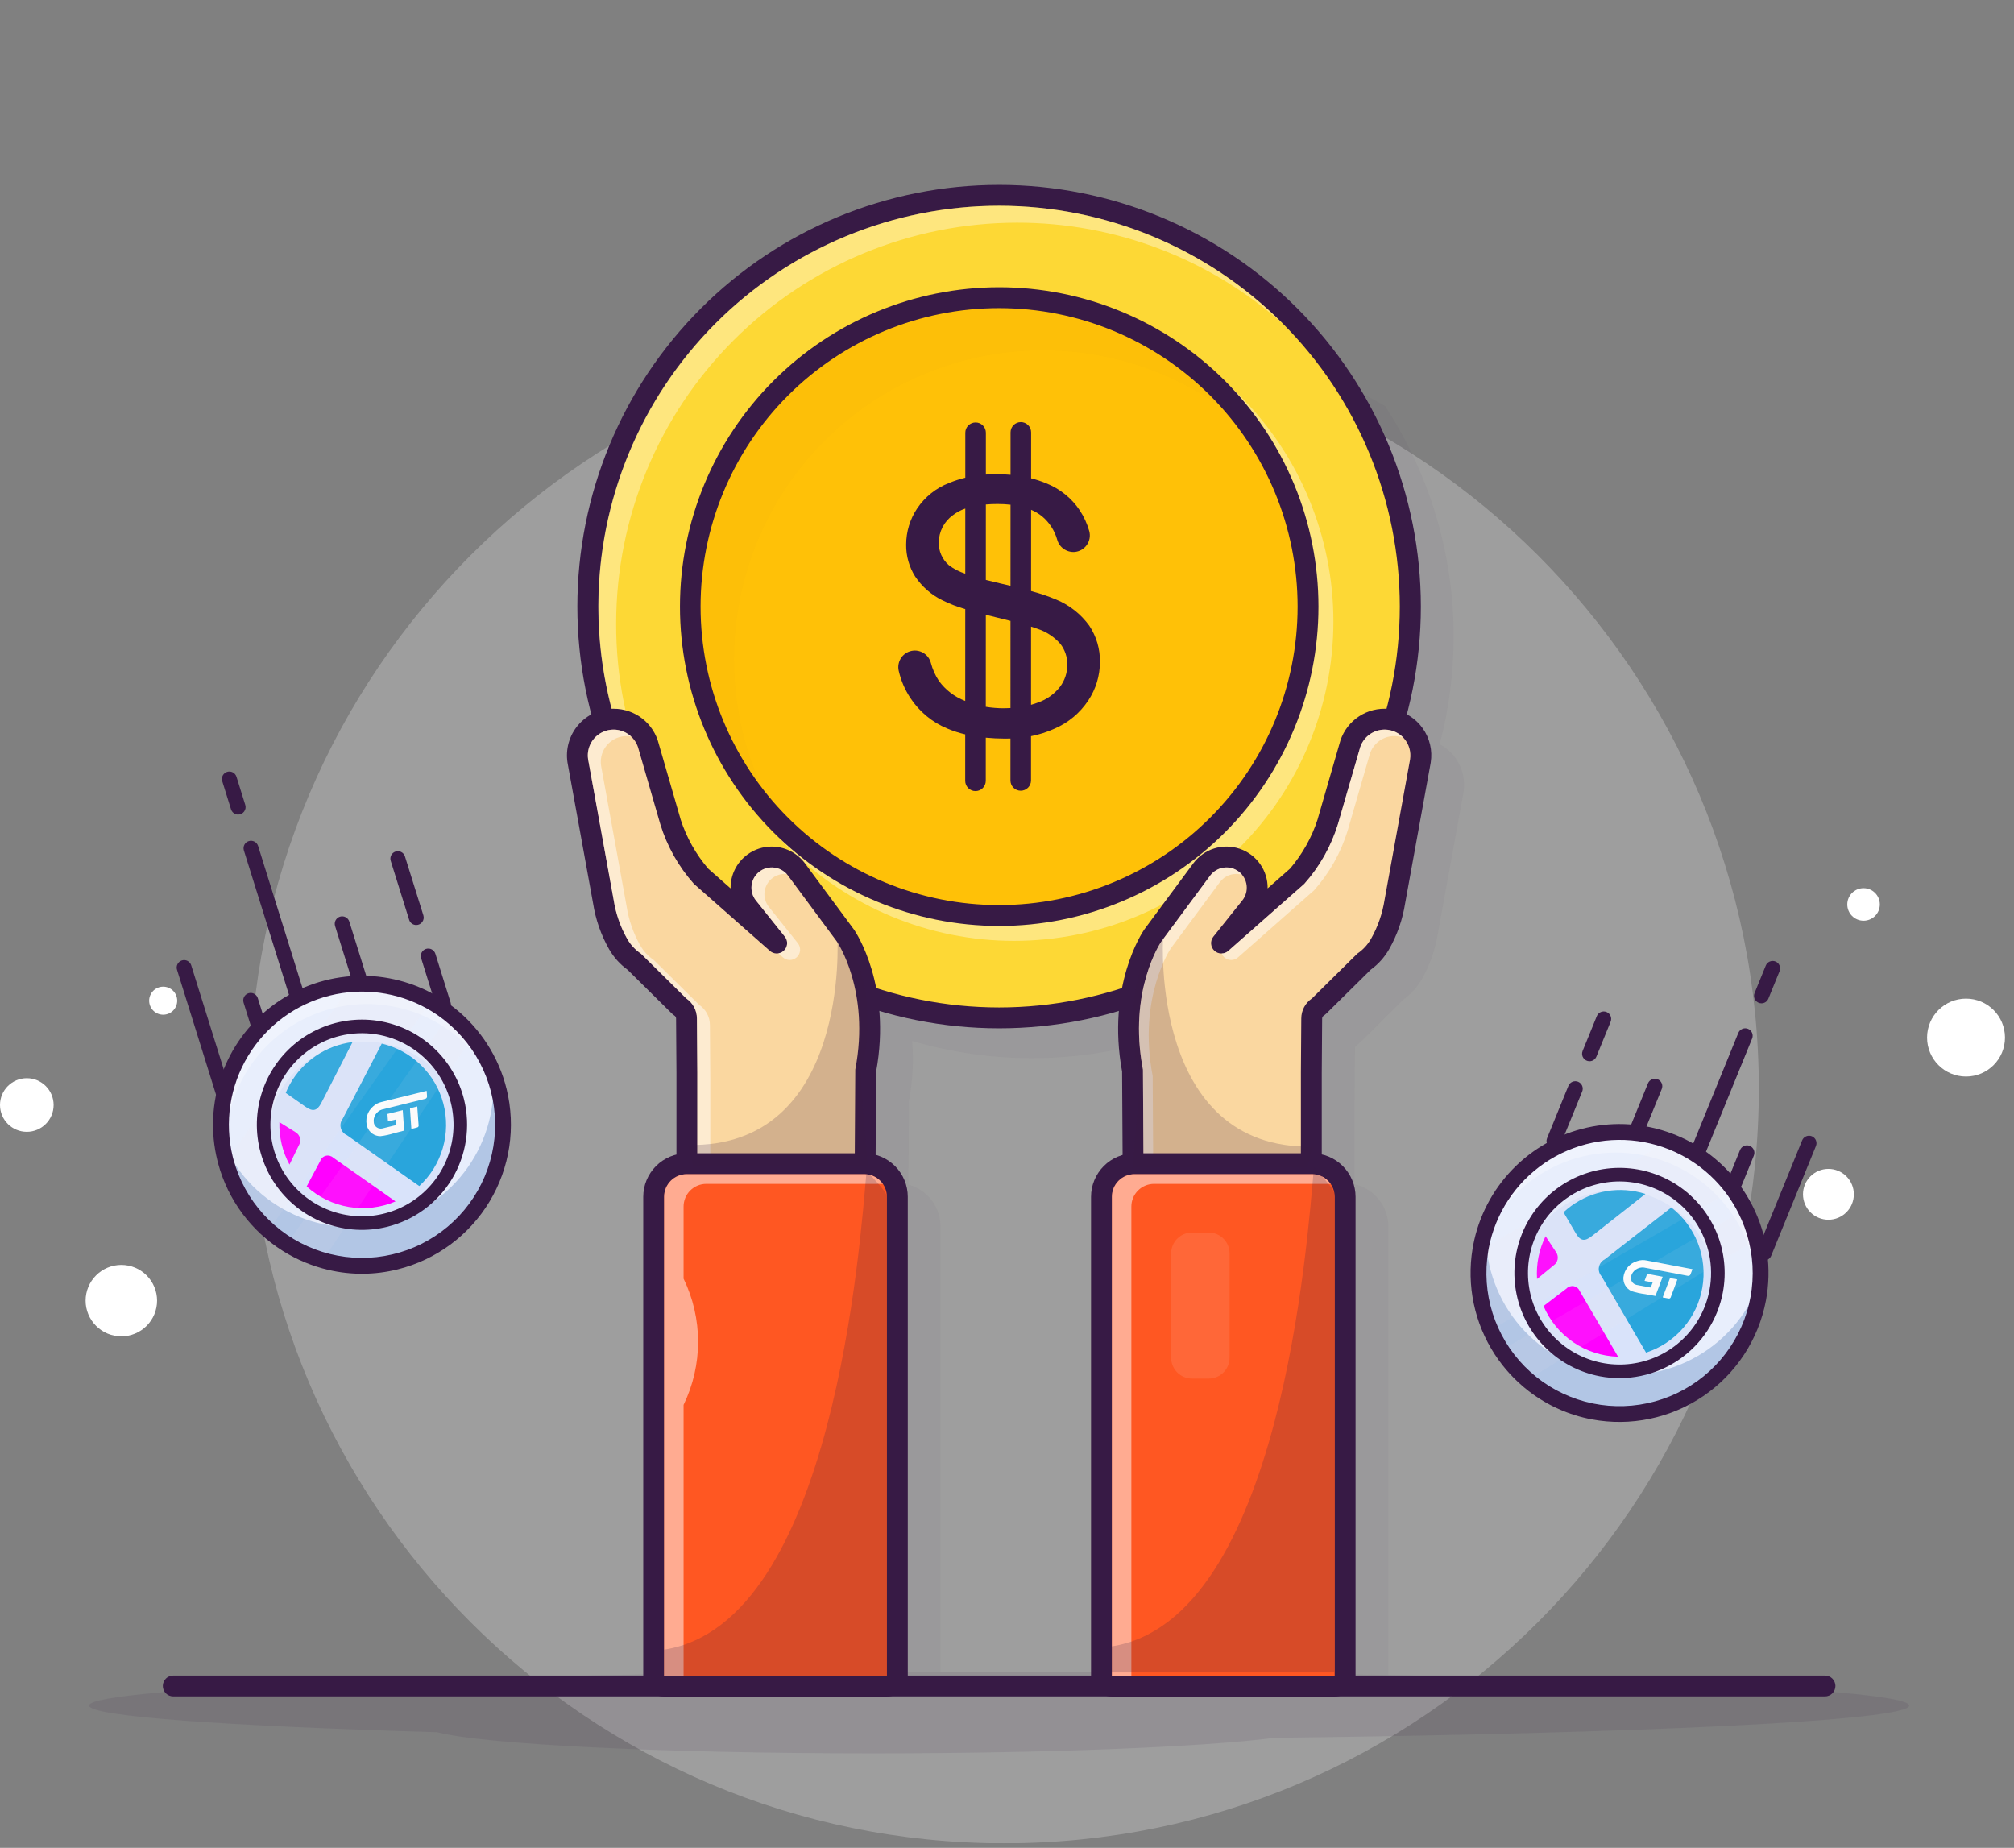 <svg width="194" height="178" viewBox="0 0 194 178" fill="none" xmlns="http://www.w3.org/2000/svg">
<rect x="0" y="0" width="194" height="178" fill="#808080" stroke="none"/>
<g clip-path="url(#clip0)">
<path d="M11.687 121.846C12.139 121.846 12.587 121.935 13.004 122.108C13.422 122.281 13.801 122.534 14.121 122.854C14.44 123.173 14.694 123.553 14.867 123.97C15.04 124.388 15.129 124.835 15.129 125.287C15.129 126.2 14.766 127.075 14.121 127.72C13.475 128.366 12.6 128.728 11.687 128.728C10.775 128.728 9.899 128.366 9.254 127.72C8.609 127.075 8.246 126.2 8.246 125.287C8.246 124.374 8.609 123.499 9.254 122.854C9.899 122.208 10.775 121.846 11.687 121.846L11.687 121.846Z" fill="white"/>
<path d="M5.164 106.443C5.164 105.016 4.008 103.86 2.582 103.86C1.156 103.86 0 105.016 0 106.443C0 107.869 1.156 109.025 2.582 109.025C4.008 109.025 5.164 107.869 5.164 106.443Z" fill="white"/>
<path d="M15.718 95.044C16.076 95.044 16.42 95.186 16.673 95.439C16.926 95.693 17.069 96.036 17.069 96.394C17.069 96.752 16.926 97.096 16.673 97.349C16.42 97.602 16.076 97.744 15.718 97.744C15.36 97.744 15.017 97.602 14.764 97.349C14.51 97.096 14.368 96.752 14.368 96.394C14.368 96.036 14.51 95.693 14.764 95.439C15.017 95.186 15.36 95.044 15.718 95.044V95.044Z" fill="white"/>
<path d="M189.38 96.194H189.38C187.307 96.194 185.627 97.874 185.627 99.947V99.947C185.627 102.02 187.307 103.7 189.38 103.7H189.38C191.452 103.7 193.133 102.02 193.133 99.947V99.947C193.133 97.874 191.452 96.194 189.38 96.194Z" fill="white"/>
<path d="M176.124 112.596C176.446 112.596 176.764 112.659 177.061 112.782C177.358 112.905 177.628 113.086 177.856 113.313C178.083 113.54 178.264 113.81 178.387 114.108C178.51 114.405 178.573 114.723 178.573 115.045C178.573 115.694 178.315 116.317 177.856 116.777C177.397 117.236 176.774 117.494 176.124 117.494C175.474 117.494 174.851 117.236 174.392 116.777C173.933 116.317 173.675 115.694 173.675 115.045C173.675 114.723 173.738 114.405 173.861 114.108C173.984 113.81 174.165 113.54 174.392 113.313C174.62 113.086 174.89 112.905 175.187 112.782C175.484 112.659 175.802 112.596 176.124 112.596Z" fill="white"/>
<path d="M181.076 87.123C181.076 86.257 180.374 85.556 179.509 85.556C178.643 85.556 177.941 86.257 177.941 87.123C177.941 87.989 178.643 88.69 179.509 88.69C180.374 88.69 181.076 87.989 181.076 87.123Z" fill="white"/>
<g opacity="0.6">
<path opacity="0.4" d="M96.735 177.562C136.878 177.562 169.419 145.02 169.419 104.878C169.419 64.735 136.878 32.193 96.735 32.193C56.593 32.193 24.051 64.735 24.051 104.878C24.051 145.02 56.593 177.562 96.735 177.562Z" fill="white"/>
</g>
<g opacity="0.2">
<path opacity="0.2" d="M130.478 114.073V106.194L130.515 100.997C130.513 100.941 130.525 100.886 130.55 100.836C130.575 100.787 130.613 100.744 130.658 100.712C130.761 100.643 130.857 100.564 130.946 100.477L135.19 96.282C135.919 95.755 136.527 95.078 136.972 94.296C137.746 92.931 138.267 91.437 138.51 89.886L140.966 76.376L140.974 76.324C141.12 75.41 140.978 74.472 140.568 73.642C140.157 72.812 139.499 72.13 138.685 71.69C139.573 68.302 140.022 64.813 140.02 61.311C140.031 53.425 137.732 45.708 133.407 39.114C123.711 33.562 112.894 30.252 101.752 29.426C90.609 28.601 79.423 30.28 69.015 34.342C62.397 41.758 58.75 51.356 58.776 61.296C58.773 64.803 59.222 68.297 60.112 71.69C59.297 72.13 58.639 72.812 58.229 73.642C57.819 74.472 57.677 75.41 57.822 76.324L57.831 76.376L60.287 89.886C60.529 91.437 61.05 92.931 61.824 94.297C62.27 95.078 62.877 95.755 63.606 96.282L67.851 100.477C67.939 100.564 68.035 100.643 68.138 100.712C68.183 100.742 68.219 100.782 68.244 100.83C68.269 100.877 68.282 100.929 68.282 100.983L68.319 106.208V114.087C67.407 114.311 66.597 114.833 66.017 115.57C65.437 116.308 65.121 117.219 65.12 118.157V161.245C73.118 161.132 81.679 161.062 90.6 161.041V118.157C90.598 117.237 90.294 116.343 89.735 115.612C89.175 114.881 88.391 114.355 87.503 114.114L87.551 106.095C87.912 104.175 88.016 102.217 87.863 100.27C91.606 101.37 95.489 101.928 99.391 101.925H99.399C103.303 101.928 107.188 101.371 110.934 100.27C110.78 102.217 110.885 104.175 111.245 106.095L111.293 114.128C110.418 114.379 109.648 114.908 109.1 115.635C108.551 116.361 108.254 117.246 108.252 118.157V161.064C117.254 161.11 125.818 161.207 133.733 161.346V118.157C133.731 117.209 133.409 116.289 132.818 115.547C132.227 114.806 131.402 114.286 130.478 114.073Z" fill="#371A45"/>
</g>
<g opacity="0.3">
<g style="mix-blend-mode:multiply" opacity="0.35">
<path d="M183.905 164.296C183.905 162.494 144.656 161.034 96.24 161.034C47.824 161.034 8.575 162.494 8.575 164.296C8.575 165.337 21.691 166.264 42.111 166.861C46.517 168.029 63.601 168.899 84.005 168.899C101.091 168.899 115.849 168.289 122.784 167.405C158.223 166.986 183.905 165.753 183.905 164.296Z" fill="#371A45"/>
</g>
</g>
<path d="M175.79 163.412H16.691C16.558 163.412 16.427 163.387 16.305 163.336C16.183 163.286 16.072 163.212 15.978 163.119C15.884 163.025 15.81 162.915 15.759 162.792C15.709 162.67 15.683 162.539 15.683 162.407C15.683 162.275 15.709 162.144 15.759 162.022C15.81 161.9 15.884 161.789 15.978 161.696C16.072 161.602 16.183 161.528 16.305 161.478C16.427 161.428 16.558 161.402 16.691 161.402H175.79C175.922 161.402 176.053 161.428 176.176 161.478C176.298 161.528 176.409 161.602 176.503 161.696C176.596 161.789 176.671 161.9 176.721 162.022C176.772 162.144 176.798 162.275 176.798 162.407C176.798 162.539 176.772 162.67 176.721 162.792C176.671 162.915 176.596 163.025 176.503 163.119C176.409 163.212 176.298 163.286 176.176 163.336C176.053 163.387 175.922 163.412 175.79 163.412Z" fill="#371A45"/>
<path d="M96.24 98.05C118.12 98.05 135.858 80.313 135.858 58.433C135.858 36.553 118.12 18.815 96.24 18.815C74.36 18.815 56.623 36.553 56.623 58.433C56.623 80.313 74.36 98.05 96.24 98.05Z" fill="#FDD835"/>
<path d="M96.24 99.055H96.232C85.459 99.054 75.127 94.773 67.51 87.154C59.892 79.535 55.613 69.202 55.614 58.429C55.615 47.655 59.896 37.323 67.515 29.706C75.134 22.088 85.466 17.809 96.24 17.811H96.248C107.021 17.812 117.353 22.092 124.971 29.711C132.588 37.33 136.867 47.663 136.866 58.437C136.865 69.21 132.584 79.542 124.965 87.159C117.346 94.777 107.013 99.056 96.24 99.055H96.24ZM96.24 19.82C86.003 19.824 76.186 23.894 68.948 31.134C61.711 38.374 57.644 48.192 57.644 58.429C57.643 68.666 61.707 78.485 68.944 85.726C76.18 92.968 85.996 97.039 96.233 97.045H96.24C106.477 97.041 116.294 92.972 123.532 85.731C130.769 78.492 134.836 68.674 134.837 58.436C134.838 48.199 130.773 38.38 123.537 31.139C116.3 23.898 106.485 19.826 96.247 19.82H96.24Z" fill="#371A45"/>
<g opacity="0.6">
<path opacity="0.6" d="M97.681 29.105H97.675C89.516 29.104 81.691 32.344 75.921 38.113C70.152 43.882 66.91 51.706 66.909 59.865C66.908 68.024 70.149 75.849 75.918 81.618C81.686 87.388 89.511 90.63 97.669 90.631H97.675C105.834 90.631 113.659 87.391 119.429 81.622C125.198 75.854 128.44 68.029 128.441 59.87C128.442 51.712 125.201 43.886 119.433 38.117C113.664 32.347 105.84 29.105 97.681 29.105Z" fill="white"/>
</g>
<g opacity="0.6">
<path opacity="0.6" d="M59.35 60.056C59.364 49.819 63.436 40.007 70.674 32.769C77.913 25.532 87.727 21.461 97.963 21.45H97.97C107.434 21.445 116.568 24.929 123.623 31.237C120.042 27.618 115.778 24.746 111.079 22.786C106.38 20.826 101.339 19.818 96.248 19.82H96.24C88.604 19.82 81.139 22.085 74.79 26.327C68.44 30.569 63.491 36.599 60.569 43.653C57.646 50.708 56.88 58.471 58.369 65.96C59.858 73.45 63.534 80.33 68.932 85.731C69.468 86.266 70.016 86.783 70.578 87.282C67.005 83.707 64.174 79.462 62.247 74.789C60.32 70.117 59.336 65.11 59.35 60.056Z" fill="white"/>
</g>
<path d="M96.24 88.19C112.675 88.19 125.998 74.867 125.998 58.432C125.998 41.997 112.675 28.674 96.24 28.674C79.805 28.674 66.481 41.997 66.481 58.432C66.481 74.867 79.805 88.19 96.24 88.19Z" fill="#FFC107"/>
<path d="M96.24 89.196H96.234C88.079 89.189 80.261 85.944 74.498 80.175C68.734 74.406 65.497 66.585 65.498 58.43C65.499 50.276 68.737 42.455 74.501 36.687C80.266 30.919 88.085 27.676 96.239 27.67H96.245C100.285 27.671 104.285 28.467 108.017 30.014C111.749 31.561 115.14 33.827 117.996 36.684C120.852 39.541 123.118 42.933 124.663 46.666C126.208 50.398 127.003 54.399 127.002 58.439C127.001 66.596 123.759 74.42 117.99 80.188C112.221 85.956 104.398 89.196 96.24 89.196ZM96.239 29.68C88.613 29.679 81.299 32.708 75.907 38.099C70.514 43.491 67.484 50.805 67.483 58.431C67.483 66.056 70.511 73.37 75.903 78.763C81.295 84.156 88.609 87.186 96.234 87.186H96.24C103.865 87.186 111.177 84.158 116.569 78.766C121.962 73.375 124.991 66.063 124.993 58.438C124.994 50.812 121.966 43.498 116.575 38.105C111.183 32.712 103.871 29.681 96.245 29.68L96.239 29.68Z" fill="#371A45"/>
<path d="M104.928 60.274C104.121 59.16 103.022 58.29 101.753 57.761C100.962 57.428 100.149 57.153 99.319 56.938L99.321 49.107C99.704 49.269 100.063 49.483 100.386 49.745C101.084 50.331 101.589 51.114 101.836 51.991C101.936 52.348 102.156 52.659 102.458 52.873C102.76 53.087 103.127 53.192 103.497 53.169C103.732 53.152 103.961 53.083 104.167 52.967C104.372 52.851 104.55 52.691 104.686 52.498C104.822 52.305 104.914 52.085 104.955 51.852C104.996 51.619 104.984 51.381 104.921 51.153C104.72 50.446 104.411 49.773 104.007 49.158C103.222 47.987 102.1 47.081 100.79 46.561C100.313 46.362 99.823 46.199 99.322 46.074L99.323 41.649C99.323 41.386 99.219 41.134 99.033 40.949C98.847 40.763 98.596 40.658 98.333 40.658C98.07 40.658 97.818 40.762 97.632 40.948C97.446 41.134 97.342 41.386 97.342 41.649L97.341 45.739C96.894 45.699 96.434 45.678 95.959 45.678C95.621 45.677 95.29 45.692 94.964 45.715L94.965 41.684C94.965 41.421 94.861 41.169 94.675 40.983C94.49 40.797 94.238 40.693 93.975 40.693C93.712 40.693 93.46 40.797 93.274 40.983C93.088 41.168 92.984 41.42 92.984 41.683L92.983 46.017C92.456 46.143 91.94 46.31 91.439 46.516C90.179 46.999 89.099 47.858 88.346 48.977C87.655 50.008 87.286 51.222 87.286 52.463C87.273 53.548 87.573 54.613 88.151 55.53C88.808 56.515 89.715 57.307 90.78 57.825C91.486 58.173 92.222 58.458 92.979 58.675L92.976 67.522L92.974 67.523C91.956 67.136 91.073 66.461 90.433 65.579C90.086 65.05 89.827 64.468 89.667 63.856C89.57 63.493 89.35 63.175 89.043 62.959C88.736 62.742 88.363 62.64 87.989 62.671C87.76 62.691 87.539 62.76 87.339 62.873C87.14 62.986 86.967 63.141 86.833 63.327C86.698 63.513 86.606 63.725 86.561 63.95C86.515 64.175 86.519 64.407 86.572 64.63C86.788 65.56 87.168 66.445 87.694 67.242C88.555 68.552 89.79 69.574 91.238 70.176C91.8 70.414 92.381 70.603 92.975 70.741L92.974 75.216C92.974 75.478 93.078 75.73 93.264 75.916C93.449 76.102 93.701 76.207 93.964 76.207C94.227 76.207 94.479 76.102 94.665 75.917C94.85 75.731 94.955 75.479 94.955 75.216L94.956 71.062C95.554 71.119 96.18 71.151 96.842 71.152C97.007 71.152 97.17 71.146 97.333 71.141L97.332 75.181C97.331 75.444 97.436 75.696 97.621 75.882C97.807 76.068 98.059 76.172 98.322 76.172C98.585 76.172 98.837 76.068 99.022 75.882C99.208 75.696 99.313 75.445 99.313 75.182L99.314 70.917C100.098 70.763 100.862 70.518 101.589 70.187C102.907 69.618 104.031 68.678 104.825 67.483C105.557 66.385 105.949 65.097 105.952 63.778C105.975 62.533 105.617 61.311 104.928 60.274ZM96.093 48.551C96.509 48.55 96.925 48.572 97.34 48.617L97.337 56.429C97.007 56.35 96.662 56.27 96.3 56.188C95.82 56.079 95.374 55.971 94.961 55.863L94.963 48.596C95.318 48.566 95.694 48.551 96.093 48.551H96.093ZM91.386 54.431C91.075 54.159 90.829 53.823 90.663 53.445C90.498 53.068 90.418 52.658 90.429 52.246C90.433 51.735 90.558 51.232 90.793 50.778C91.028 50.324 91.367 49.932 91.782 49.633C92.143 49.353 92.549 49.135 92.982 48.989L92.98 55.26C92.403 55.08 91.864 54.8 91.386 54.431H91.386ZM96.692 68.228C96.111 68.229 95.531 68.182 94.957 68.088L94.96 59.222C95.147 59.269 95.337 59.316 95.535 59.364C96.207 59.525 96.807 59.674 97.336 59.81L97.334 68.209C97.124 68.22 96.911 68.228 96.692 68.228H96.692ZM102.111 66.154C101.566 66.857 100.827 67.386 99.985 67.674C99.77 67.758 99.546 67.831 99.315 67.895L99.317 60.36C99.562 60.437 99.764 60.506 99.92 60.566C100.777 60.842 101.543 61.344 102.138 62.021C102.586 62.599 102.823 63.314 102.809 64.046C102.81 64.805 102.565 65.545 102.111 66.154Z" fill="#371A45"/>
<g opacity="0.1">
<path opacity="0.1" d="M70.707 63.498C70.707 57.663 72.422 51.956 75.641 47.088C78.859 42.221 83.438 38.407 88.807 36.121C94.177 33.836 100.099 33.181 105.839 34.236C111.578 35.292 116.88 38.012 121.085 42.058C118.782 38.562 115.767 35.59 112.238 33.339C108.708 31.087 104.743 29.605 100.602 28.991C96.46 28.377 92.236 28.643 88.205 29.773C84.173 30.903 80.426 32.871 77.207 35.549C73.989 38.226 71.371 41.553 69.526 45.311C67.681 49.069 66.65 53.175 66.501 57.358C66.351 61.542 67.086 65.711 68.657 69.592C70.229 73.472 72.602 76.977 75.62 79.878C72.408 75.02 70.699 69.323 70.707 63.498Z" fill="#371A45"/>
</g>
<path d="M110.425 159.468C110.16 159.468 109.905 159.363 109.717 159.176C109.529 158.989 109.422 158.735 109.421 158.469L109.091 103.128C107.606 95.235 110.886 90.348 111.027 90.143C111.034 90.133 115.759 83.754 115.759 83.754C116.035 83.383 116.395 83.081 116.808 82.873C117.221 82.665 117.678 82.556 118.141 82.555C118.699 82.556 119.245 82.714 119.717 83.011C120.189 83.308 120.567 83.732 120.809 84.235C121.05 84.738 121.145 85.299 121.082 85.853C121.019 86.407 120.8 86.932 120.452 87.368L117.718 90.785L124.956 84.403C126.288 82.878 127.29 81.093 127.899 79.162C127.903 79.145 129.989 71.936 129.989 71.936C130.172 71.177 130.606 70.501 131.22 70.019C131.834 69.537 132.593 69.275 133.374 69.277C133.59 69.278 133.806 69.298 134.019 69.337C134.911 69.501 135.704 70.007 136.228 70.747C136.753 71.488 136.966 72.404 136.823 73.3L134.358 86.861C134.135 88.292 133.655 89.671 132.94 90.931C132.553 91.609 132.021 92.192 131.383 92.641L127.081 96.892C127.037 96.935 126.989 96.975 126.937 97.01C126.757 97.131 126.609 97.296 126.507 97.488C126.405 97.68 126.351 97.895 126.351 98.112L126.315 103.33V158.463C126.315 158.595 126.289 158.726 126.238 158.848C126.188 158.97 126.114 159.08 126.021 159.174C125.927 159.267 125.817 159.341 125.695 159.392C125.573 159.442 125.442 159.468 125.31 159.468L110.425 159.468Z" fill="#FAD7A0"/>
<path d="M133.374 70.282C133.733 70.282 134.087 70.36 134.412 70.509C134.738 70.659 135.027 70.877 135.261 71.149C135.494 71.421 135.666 71.741 135.764 72.085C135.862 72.43 135.885 72.792 135.83 73.146L133.37 86.681C133.165 88.001 132.723 89.273 132.065 90.436C131.739 91.008 131.286 91.496 130.74 91.864L126.375 96.177C126.058 96.391 125.799 96.679 125.62 97.016C125.441 97.354 125.347 97.73 125.347 98.112L125.31 103.323V158.463H110.426L110.096 103.031C108.629 95.405 111.855 90.712 111.855 90.712L116.566 84.352C116.721 84.143 116.916 83.967 117.14 83.835C117.363 83.702 117.611 83.615 117.869 83.579C118.126 83.543 118.389 83.559 118.64 83.625C118.891 83.692 119.127 83.808 119.333 83.966C119.539 84.125 119.712 84.323 119.84 84.549C119.969 84.775 120.051 85.025 120.082 85.283C120.113 85.541 120.093 85.803 120.021 86.053C119.95 86.303 119.83 86.537 119.667 86.74L116.878 90.227C116.719 90.425 116.642 90.676 116.662 90.929C116.683 91.182 116.798 91.418 116.986 91.588C117.174 91.759 117.42 91.852 117.674 91.847C117.928 91.843 118.17 91.742 118.352 91.565L125.64 85.14C127.119 83.478 128.222 81.519 128.877 79.393L130.96 72.193C131.089 71.65 131.397 71.165 131.835 70.819C132.273 70.472 132.815 70.283 133.374 70.282V70.282ZM133.374 68.272C132.372 68.27 131.398 68.604 130.608 69.221C129.818 69.838 129.258 70.703 129.018 71.676L126.946 78.834C126.937 78.866 126.929 78.898 126.921 78.93C126.357 80.668 125.456 82.279 124.27 83.669L122.105 85.578C122.118 84.738 121.864 83.916 121.38 83.23C120.896 82.544 120.206 82.029 119.411 81.76C118.616 81.491 117.755 81.481 116.954 81.732C116.153 81.983 115.452 82.481 114.952 83.156L110.24 89.516C110.226 89.535 110.213 89.554 110.199 89.574C110.049 89.792 106.568 94.977 108.087 103.224L108.416 158.475C108.419 159.006 108.632 159.514 109.009 159.888C109.385 160.262 109.895 160.473 110.426 160.473H125.31C125.574 160.473 125.835 160.421 126.079 160.32C126.323 160.219 126.545 160.071 126.731 159.884C126.918 159.697 127.066 159.476 127.167 159.232C127.268 158.988 127.32 158.727 127.32 158.463V103.323L127.356 98.126C127.355 98.071 127.367 98.016 127.392 97.966C127.417 97.916 127.454 97.874 127.5 97.842C127.603 97.772 127.699 97.693 127.788 97.606L132.032 93.412C132.761 92.885 133.369 92.208 133.814 91.426C134.588 90.061 135.109 88.567 135.351 87.016L137.808 73.505L137.816 73.454C138 72.3 137.725 71.12 137.05 70.166C136.375 69.212 135.354 68.56 134.204 68.35C133.931 68.299 133.653 68.273 133.374 68.272V68.272Z" fill="#371A45"/>
<path opacity="0.5" d="M117.673 91.845C117.735 92.005 117.838 92.146 117.971 92.254C118.161 92.406 118.4 92.483 118.643 92.472C118.886 92.46 119.116 92.36 119.29 92.191L126.578 85.765C128.056 84.104 129.16 82.144 129.814 80.018L131.898 72.819C131.978 72.475 132.13 72.153 132.345 71.873C132.56 71.593 132.832 71.363 133.143 71.197C133.454 71.031 133.798 70.933 134.15 70.911C134.502 70.889 134.854 70.942 135.184 71.067C134.878 70.74 134.488 70.502 134.057 70.378C133.625 70.254 133.169 70.25 132.735 70.366C132.301 70.481 131.907 70.713 131.595 71.034C131.282 71.356 131.063 71.757 130.96 72.194L128.877 79.393C128.223 81.519 127.119 83.479 125.64 85.14L118.352 91.565C118.17 91.742 117.927 91.842 117.673 91.845Z" fill="white"/>
<path opacity="0.5" d="M111.033 103.656C109.566 96.031 112.792 91.338 112.792 91.338L117.504 84.978C117.744 84.653 118.079 84.412 118.463 84.285C118.846 84.159 119.259 84.154 119.646 84.272C119.542 84.145 119.422 84.032 119.29 83.935C118.872 83.631 118.352 83.505 117.842 83.583C117.332 83.661 116.873 83.938 116.566 84.353L111.855 90.713C111.855 90.713 108.629 95.405 110.095 103.031L110.425 158.463H111.359L111.033 103.656Z" fill="white"/>
<path d="M107.103 162.42C106.971 162.42 106.841 162.394 106.719 162.343C106.597 162.293 106.486 162.219 106.393 162.125C106.3 162.032 106.226 161.921 106.175 161.799C106.125 161.677 106.099 161.547 106.099 161.415V115.287C106.1 114.441 106.436 113.631 107.034 113.033C107.631 112.435 108.442 112.099 109.287 112.098H126.38C127.226 112.099 128.036 112.435 128.634 113.033C129.232 113.631 129.568 114.441 129.569 115.287V161.415C129.569 161.547 129.543 161.677 129.493 161.799C129.442 161.921 129.368 162.032 129.275 162.125C129.182 162.219 129.071 162.293 128.949 162.343C128.827 162.394 128.696 162.42 128.564 162.42H107.103Z" fill="#FF5722"/>
<path d="M126.381 113.102C126.96 113.102 127.516 113.332 127.925 113.742C128.335 114.152 128.565 114.707 128.565 115.286V161.415H107.104V115.286C107.104 115 107.161 114.716 107.27 114.451C107.38 114.186 107.541 113.945 107.744 113.742C107.947 113.539 108.187 113.378 108.452 113.269C108.717 113.159 109.001 113.102 109.288 113.102H126.381V113.102ZM126.381 111.093H109.288C108.176 111.094 107.11 111.536 106.324 112.322C105.538 113.109 105.096 114.175 105.095 115.286V161.415C105.095 161.679 105.147 161.94 105.248 162.184C105.349 162.428 105.497 162.649 105.683 162.836C105.87 163.022 106.091 163.17 106.335 163.271C106.579 163.372 106.84 163.424 107.104 163.424H128.565C128.829 163.424 129.09 163.372 129.334 163.271C129.578 163.17 129.8 163.022 129.986 162.836C130.173 162.649 130.321 162.428 130.422 162.184C130.523 161.94 130.575 161.679 130.575 161.415V115.286C130.574 114.175 130.131 113.109 129.345 112.322C128.559 111.536 127.493 111.094 126.381 111.093V111.093Z" fill="#371A45"/>
<path opacity="0.5" d="M108.979 116.224C108.979 115.645 109.209 115.09 109.619 114.68C110.028 114.27 110.584 114.04 111.163 114.04H128.173C127.972 113.751 127.704 113.514 127.392 113.351C127.08 113.188 126.733 113.102 126.381 113.103H109.288C108.708 113.103 108.153 113.333 107.743 113.742C107.334 114.152 107.104 114.707 107.104 115.287V161.415H108.979V116.224Z" fill="white"/>
<path opacity="0.2" d="M112.032 90.442C112.032 90.442 110.782 110.758 126.409 110.446L125.94 112.478H109.062C109.062 112.478 110 103.413 109.688 103.101C109.375 102.788 107.76 93.272 112.032 90.442Z" fill="#371A45"/>
<path opacity="0.2" d="M107.062 158.596V161.102H128.524V114.974C128.524 114.453 126.87 112.853 126.565 112.478C125.95 119.294 123.422 156.087 107.062 158.596Z" fill="#371A45"/>
<path opacity="0.1" d="M116.431 118.729H114.82C113.711 118.729 112.812 119.627 112.812 120.736V130.786C112.812 131.895 113.711 132.794 114.82 132.794H116.431C117.54 132.794 118.438 131.895 118.438 130.786V120.736C118.438 119.627 117.54 118.729 116.431 118.729Z" fill="white"/>
<path d="M67.17 159.468C67.038 159.468 66.907 159.442 66.786 159.391C66.664 159.341 66.553 159.267 66.46 159.173C66.366 159.08 66.292 158.969 66.242 158.847C66.191 158.725 66.165 158.595 66.165 158.463V103.323L66.129 98.119C66.13 97.9 66.077 97.684 65.975 97.491C65.872 97.297 65.724 97.132 65.543 97.009C65.492 96.974 65.443 96.935 65.399 96.891L61.097 92.64C60.459 92.192 59.927 91.608 59.541 90.931C58.822 89.663 58.34 88.275 58.118 86.835L55.661 73.325C55.517 72.436 55.722 71.525 56.234 70.783C56.746 70.042 57.525 69.527 58.408 69.347C59.291 69.168 60.21 69.337 60.971 69.819C61.732 70.302 62.277 71.06 62.492 71.935C62.492 71.935 64.578 79.145 64.582 79.161C65.19 81.093 66.192 82.877 67.524 84.403L74.792 90.811L74.829 90.844L72.028 87.367C71.68 86.932 71.462 86.406 71.398 85.852C71.335 85.298 71.43 84.737 71.671 84.235C71.913 83.732 72.291 83.307 72.763 83.01C73.235 82.713 73.782 82.555 74.339 82.555C74.802 82.556 75.259 82.665 75.672 82.873C76.086 83.081 76.445 83.382 76.721 83.754C76.721 83.754 81.446 90.133 81.453 90.143C81.594 90.348 84.875 95.235 83.389 103.128L83.06 158.469C83.058 158.734 82.951 158.988 82.763 159.175C82.575 159.363 82.32 159.468 82.055 159.468H67.17Z" fill="#FAD7A0"/>
<path d="M59.106 70.282C59.665 70.283 60.207 70.472 60.645 70.819C61.083 71.165 61.391 71.65 61.52 72.193L63.604 79.393C64.258 81.519 65.362 83.478 66.84 85.14L74.128 91.565C74.31 91.742 74.552 91.843 74.806 91.847C75.06 91.851 75.306 91.759 75.494 91.588C75.682 91.418 75.797 91.182 75.818 90.929C75.838 90.676 75.761 90.425 75.602 90.227L72.813 86.74C72.65 86.537 72.53 86.303 72.459 86.053C72.388 85.803 72.367 85.541 72.398 85.283C72.429 85.025 72.511 84.775 72.64 84.549C72.769 84.323 72.941 84.125 73.147 83.966C73.353 83.808 73.589 83.692 73.84 83.625C74.092 83.559 74.354 83.543 74.611 83.579C74.869 83.615 75.117 83.702 75.341 83.835C75.564 83.967 75.759 84.143 75.914 84.353L80.625 90.712C80.625 90.712 83.851 95.405 82.385 103.031L82.055 158.463H67.17V103.323L67.133 98.112C67.133 97.73 67.04 97.354 66.861 97.016C66.681 96.679 66.422 96.391 66.105 96.177L61.741 91.864C61.194 91.496 60.741 91.008 60.415 90.436C59.757 89.273 59.315 88.001 59.111 86.681L56.65 73.146C56.595 72.792 56.618 72.43 56.716 72.085C56.815 71.741 56.986 71.421 57.22 71.149C57.453 70.877 57.742 70.659 58.068 70.509C58.394 70.36 58.748 70.282 59.106 70.282L59.106 70.282ZM59.106 68.272C58.458 68.272 57.817 68.413 57.228 68.683C56.639 68.954 56.116 69.35 55.694 69.842C55.272 70.334 54.961 70.911 54.784 71.535C54.606 72.158 54.565 72.813 54.664 73.454L54.673 73.505L57.129 87.016C57.371 88.567 57.892 90.061 58.666 91.426C59.111 92.207 59.719 92.885 60.448 93.412L64.693 97.606C64.781 97.693 64.877 97.772 64.98 97.842C65.025 97.872 65.061 97.912 65.086 97.959C65.111 98.006 65.124 98.059 65.124 98.112L65.16 103.337V158.463C65.16 158.727 65.212 158.988 65.313 159.232C65.414 159.476 65.562 159.697 65.749 159.884C65.936 160.071 66.157 160.219 66.401 160.32C66.645 160.421 66.906 160.473 67.17 160.473H82.055C82.585 160.473 83.095 160.262 83.471 159.888C83.848 159.514 84.061 159.006 84.064 158.475L84.393 103.224C85.912 94.977 82.431 89.792 82.281 89.574C82.268 89.554 82.254 89.535 82.24 89.516L77.529 83.156C77.159 82.659 76.678 82.255 76.124 81.976C75.57 81.698 74.959 81.552 74.339 81.55C73.501 81.549 72.684 81.815 72.008 82.309C71.493 82.683 71.076 83.175 70.792 83.744C70.508 84.313 70.365 84.942 70.376 85.578L68.21 83.669C67.024 82.279 66.123 80.668 65.559 78.93C65.551 78.898 65.543 78.866 65.534 78.835L63.462 71.676C63.222 70.703 62.662 69.838 61.873 69.221C61.083 68.604 60.109 68.27 59.106 68.273L59.106 68.272Z" fill="#371A45"/>
<path opacity="0.5" d="M75.602 90.227C75.712 90.363 75.784 90.526 75.81 90.699C75.837 90.873 75.817 91.049 75.753 91.213C75.69 91.376 75.584 91.519 75.447 91.628C75.31 91.737 75.147 91.809 74.974 91.835L75.378 92.191C75.56 92.368 75.802 92.468 76.056 92.473C76.31 92.477 76.556 92.385 76.744 92.214C76.932 92.043 77.047 91.808 77.068 91.555C77.088 91.302 77.011 91.05 76.852 90.852L74.063 87.365C73.898 87.159 73.776 86.921 73.705 86.666C73.634 86.411 73.616 86.144 73.651 85.882C73.687 85.62 73.775 85.367 73.91 85.14C74.046 84.913 74.226 84.716 74.44 84.56C74.829 84.277 75.308 84.148 75.786 84.198C75.461 83.842 75.017 83.619 74.538 83.57C74.059 83.522 73.579 83.652 73.19 83.935C72.976 84.091 72.796 84.288 72.66 84.515C72.525 84.742 72.436 84.995 72.401 85.257C72.366 85.519 72.384 85.786 72.455 86.041C72.526 86.296 72.647 86.534 72.813 86.74L75.602 90.227Z" fill="white"/>
<path opacity="0.5" d="M68.42 158.463V103.948L68.383 98.737C68.383 98.355 68.29 97.979 68.11 97.641C67.931 97.304 67.672 97.015 67.355 96.801L62.991 92.489C62.444 92.121 61.991 91.633 61.665 91.061C61.007 89.898 60.565 88.626 60.36 87.306L57.9 73.77C57.839 73.379 57.872 72.98 57.997 72.604C58.122 72.229 58.335 71.888 58.618 71.612C58.902 71.336 59.247 71.131 59.626 71.016C60.004 70.9 60.405 70.877 60.794 70.948C60.416 70.596 59.939 70.371 59.427 70.304C58.916 70.236 58.396 70.33 57.94 70.571C57.484 70.813 57.114 71.191 56.883 71.652C56.652 72.114 56.57 72.635 56.65 73.145L59.11 86.681C59.315 88.001 59.757 89.273 60.415 90.436C60.74 91.007 61.194 91.496 61.74 91.863L66.105 96.176C66.421 96.39 66.681 96.678 66.86 97.016C67.039 97.353 67.133 97.73 67.133 98.112L67.17 103.323V158.463H68.42Z" fill="white"/>
<path d="M63.972 162.42C63.84 162.42 63.709 162.394 63.587 162.343C63.465 162.293 63.354 162.219 63.261 162.125C63.168 162.032 63.094 161.921 63.043 161.799C62.993 161.677 62.967 161.547 62.967 161.415V115.287C62.968 114.441 63.304 113.631 63.902 113.033C64.499 112.435 65.31 112.099 66.156 112.098H83.248C84.094 112.099 84.904 112.435 85.502 113.033C86.1 113.631 86.436 114.441 86.437 115.287V161.415C86.437 161.547 86.411 161.677 86.361 161.799C86.31 161.921 86.236 162.032 86.143 162.125C86.05 162.219 85.939 162.293 85.817 162.343C85.695 162.394 85.564 162.42 85.433 162.42H63.972Z" fill="#FF5722"/>
<path d="M83.248 113.102C83.828 113.102 84.383 113.332 84.793 113.742C85.202 114.152 85.432 114.707 85.432 115.286V161.415H63.971V115.286C63.971 114.707 64.202 114.152 64.611 113.742C65.021 113.333 65.576 113.102 66.155 113.102H83.248V113.102ZM83.248 111.093H66.155C65.043 111.094 63.978 111.536 63.191 112.322C62.405 113.109 61.963 114.175 61.962 115.286V161.415C61.962 161.679 62.014 161.94 62.115 162.184C62.216 162.428 62.364 162.649 62.55 162.836C62.737 163.022 62.959 163.17 63.202 163.271C63.446 163.372 63.708 163.424 63.971 163.424H85.432C85.696 163.424 85.958 163.372 86.201 163.271C86.445 163.17 86.667 163.022 86.853 162.836C87.04 162.649 87.188 162.428 87.289 162.184C87.39 161.94 87.442 161.679 87.442 161.415V115.286C87.441 114.175 86.999 113.109 86.212 112.322C85.426 111.536 84.36 111.094 83.248 111.093V111.093Z" fill="#371A45"/>
<path opacity="0.5" d="M68.03 114.04H85.04C84.839 113.751 84.571 113.514 84.259 113.351C83.947 113.188 83.6 113.102 83.248 113.103H66.155C65.868 113.103 65.584 113.159 65.319 113.269C65.054 113.379 64.813 113.539 64.61 113.742C64.408 113.945 64.247 114.186 64.137 114.451C64.027 114.716 63.971 115 63.971 115.287V161.415H65.846V135.329C66.766 133.434 67.244 131.356 67.244 129.249C67.244 127.143 66.766 125.065 65.846 123.17V116.224C65.846 115.937 65.903 115.653 66.012 115.388C66.122 115.123 66.283 114.883 66.486 114.68C66.689 114.477 66.929 114.316 67.194 114.206C67.459 114.097 67.743 114.04 68.03 114.04Z" fill="white"/>
<path opacity="0.2" d="M80.661 90.286C80.661 90.286 81.911 110.602 66.283 110.29L66.752 112.321H83.63C83.63 112.321 82.692 103.257 83.005 102.945C83.317 102.632 84.932 93.116 80.661 90.286Z" fill="#371A45"/>
<path opacity="0.2" d="M63.971 158.908V161.415H85.432V115.287C85.432 114.765 83.778 113.166 83.473 112.79C82.858 119.607 80.33 156.4 63.971 158.908Z" fill="#371A45"/>
<path d="M40.096 89.106C39.943 89.106 39.794 89.057 39.671 88.966C39.548 88.876 39.457 88.748 39.411 88.602L37.636 82.92C37.58 82.738 37.599 82.543 37.688 82.375C37.776 82.208 37.927 82.082 38.108 82.026C38.289 81.969 38.485 81.987 38.653 82.074C38.821 82.161 38.948 82.311 39.005 82.492L40.782 88.174C40.815 88.281 40.823 88.395 40.804 88.506C40.786 88.617 40.741 88.722 40.674 88.813C40.608 88.904 40.521 88.978 40.42 89.028C40.32 89.079 40.209 89.106 40.096 89.106H40.096Z" fill="#371A45"/>
<path d="M42.721 97.506C42.568 97.506 42.419 97.457 42.296 97.367C42.173 97.276 42.082 97.148 42.036 97.002L40.569 92.308C40.541 92.218 40.53 92.123 40.538 92.028C40.546 91.934 40.572 91.842 40.616 91.758C40.66 91.674 40.719 91.6 40.792 91.539C40.864 91.478 40.948 91.432 41.039 91.404C41.129 91.376 41.224 91.365 41.319 91.374C41.413 91.383 41.505 91.41 41.588 91.454C41.672 91.499 41.746 91.559 41.806 91.632C41.867 91.705 41.912 91.789 41.94 91.88L43.406 96.574C43.44 96.682 43.447 96.796 43.429 96.907C43.41 97.018 43.366 97.123 43.299 97.213C43.232 97.304 43.145 97.378 43.045 97.429C42.944 97.48 42.834 97.506 42.721 97.506L42.721 97.506Z" fill="#371A45"/>
<path d="M21.674 106.525C21.521 106.525 21.372 106.476 21.249 106.385C21.126 106.295 21.035 106.167 20.989 106.021L17.052 93.42C17.023 93.33 17.012 93.235 17.02 93.141C17.028 93.046 17.055 92.955 17.098 92.871C17.142 92.786 17.202 92.712 17.274 92.651C17.347 92.59 17.431 92.544 17.521 92.516C17.612 92.488 17.707 92.478 17.801 92.486C17.895 92.495 17.987 92.522 18.071 92.567C18.154 92.611 18.229 92.671 18.289 92.744C18.349 92.817 18.394 92.902 18.422 92.992L22.359 105.593C22.393 105.7 22.401 105.814 22.382 105.925C22.363 106.036 22.319 106.141 22.252 106.232C22.185 106.323 22.098 106.396 21.998 106.447C21.898 106.498 21.787 106.525 21.674 106.525H21.674Z" fill="#371A45"/>
<path d="M22.94 78.467C22.787 78.467 22.638 78.418 22.515 78.328C22.392 78.237 22.301 78.109 22.255 77.964L21.406 75.246C21.351 75.065 21.37 74.869 21.458 74.701C21.547 74.534 21.698 74.409 21.879 74.352C22.059 74.296 22.255 74.313 22.423 74.4C22.591 74.487 22.718 74.637 22.776 74.818L23.625 77.535C23.659 77.643 23.667 77.757 23.648 77.868C23.629 77.979 23.585 78.084 23.518 78.175C23.452 78.265 23.364 78.339 23.264 78.39C23.164 78.441 23.053 78.467 22.94 78.467H22.94Z" fill="#371A45"/>
<path d="M28.885 97.492C28.732 97.492 28.583 97.443 28.46 97.352C28.337 97.261 28.246 97.134 28.201 96.988L23.491 81.917C23.436 81.736 23.455 81.54 23.543 81.372C23.632 81.205 23.783 81.079 23.964 81.023C24.144 80.966 24.34 80.984 24.508 81.071C24.676 81.158 24.803 81.308 24.861 81.489L29.571 96.56C29.604 96.667 29.612 96.781 29.593 96.892C29.575 97.003 29.53 97.108 29.463 97.199C29.397 97.29 29.31 97.363 29.209 97.414C29.109 97.465 28.998 97.492 28.885 97.492H28.885Z" fill="#371A45"/>
<path d="M34.892 95.885C34.739 95.885 34.59 95.837 34.467 95.746C34.344 95.655 34.253 95.528 34.208 95.382L32.278 89.205C32.249 89.114 32.238 89.019 32.246 88.925C32.254 88.831 32.28 88.739 32.324 88.655C32.367 88.571 32.427 88.496 32.5 88.435C32.572 88.374 32.656 88.329 32.747 88.3C32.837 88.272 32.932 88.262 33.027 88.271C33.121 88.279 33.213 88.306 33.296 88.351C33.38 88.395 33.454 88.456 33.514 88.529C33.575 88.602 33.62 88.686 33.648 88.776L35.578 94.953C35.611 95.061 35.619 95.175 35.6 95.286C35.581 95.397 35.537 95.502 35.47 95.593C35.404 95.683 35.317 95.757 35.216 95.808C35.116 95.859 35.005 95.885 34.892 95.885L34.892 95.885Z" fill="#371A45"/>
<path d="M25.072 100.04C24.919 100.04 24.77 99.991 24.647 99.9C24.523 99.809 24.433 99.682 24.387 99.536L23.461 96.571C23.406 96.39 23.424 96.194 23.513 96.027C23.602 95.859 23.753 95.734 23.933 95.677C24.114 95.621 24.31 95.638 24.478 95.725C24.646 95.812 24.773 95.963 24.831 96.143L25.757 99.108C25.79 99.215 25.798 99.329 25.779 99.44C25.761 99.551 25.716 99.656 25.65 99.747C25.583 99.837 25.496 99.911 25.396 99.962C25.295 100.013 25.184 100.039 25.072 100.04L25.072 100.04Z" fill="#371A45"/>
<path d="M48.057 105.081C48.709 107.711 48.56 110.476 47.629 113.021C46.697 115.565 45.026 117.773 42.83 119.361C40.634 120.948 38.013 121.842 35.305 121.928C32.596 122.014 29.924 121.288 27.632 119.844C27.009 119.453 26.419 119.011 25.868 118.523C23.878 116.77 22.448 114.469 21.758 111.908C21.731 111.808 21.705 111.71 21.68 111.609C21.043 109.038 21.172 106.337 22.05 103.838C22.928 101.339 24.517 99.151 26.622 97.544C28.727 95.936 31.256 94.979 33.898 94.79C36.54 94.602 39.18 95.189 41.492 96.481C42.134 96.841 42.747 97.252 43.324 97.709C45.674 99.575 47.338 102.168 48.057 105.081Z" fill="#E8EEFC"/>
<path d="M38.151 121.612C36.073 122.133 33.9 122.153 31.812 121.669C30.316 121.325 28.887 120.731 27.588 119.912C24.687 118.086 22.578 115.237 21.679 111.929C21.651 111.824 21.625 111.727 21.6 111.628C20.959 109.042 21.089 106.325 21.972 103.811C22.855 101.297 24.454 99.096 26.572 97.479C28.69 95.862 31.234 94.899 33.892 94.709C36.55 94.519 39.206 95.11 41.532 96.409C42.178 96.772 42.794 97.185 43.374 97.644C45.739 99.522 47.413 102.13 48.136 105.061C49.002 108.58 48.438 112.298 46.566 115.401C44.694 118.504 41.668 120.738 38.151 121.612ZM31.623 95.233C28.148 96.098 25.158 98.305 23.309 101.372C21.46 104.438 20.902 108.112 21.759 111.589C21.783 111.687 21.809 111.783 21.835 111.88C22.521 114.428 23.942 116.717 25.922 118.461C26.469 118.946 27.055 119.385 27.675 119.774C28.959 120.583 30.37 121.169 31.848 121.51C33.911 121.988 36.058 121.968 38.112 121.454C40.187 120.939 42.111 119.939 43.724 118.537C45.337 117.134 46.595 115.369 47.394 113.386C48.192 111.402 48.508 109.258 48.317 107.129C48.125 105 47.431 102.946 46.291 101.137C45.484 99.852 44.463 98.714 43.273 97.772C42.699 97.318 42.09 96.91 41.452 96.551C38.462 94.88 34.948 94.409 31.623 95.233L31.623 95.233Z" fill="#371A45"/>
<g opacity="0.55">
<path opacity="0.55" d="M48.056 105.081C48.138 105.411 48.206 105.742 48.263 106.071C47.195 102.813 44.934 100.08 41.934 98.419C38.934 96.758 35.417 96.293 32.089 97.117C28.761 97.941 25.867 99.992 23.988 102.86C22.109 105.728 21.384 109.201 21.958 112.581C21.855 112.263 21.761 111.939 21.68 111.609C21.25 109.876 21.165 108.076 21.431 106.311C21.697 104.546 22.308 102.851 23.23 101.322C24.151 99.793 25.365 98.461 26.801 97.401C28.238 96.342 29.869 95.576 31.602 95.147C33.334 94.718 35.135 94.635 36.9 94.902C38.664 95.169 40.359 95.782 41.887 96.704C43.416 97.627 44.747 98.841 45.805 100.279C46.864 101.716 47.629 103.348 48.056 105.081H48.056Z" fill="white"/>
</g>
<path d="M48.056 105.08C48.502 106.89 48.572 108.773 48.26 110.611C47.948 112.449 47.261 114.203 46.241 115.764C45.222 117.325 43.893 118.659 42.336 119.684C40.778 120.709 39.027 121.403 37.19 121.722C35.353 122.041 33.471 121.978 31.659 121.538C29.847 121.098 28.146 120.29 26.66 119.164C25.174 118.038 23.936 116.619 23.022 114.994C22.109 113.369 21.539 111.573 21.35 109.718C22.575 112.752 24.854 115.242 27.768 116.731C30.683 118.219 34.036 118.606 37.212 117.819C40.389 117.033 43.175 115.127 45.059 112.452C46.942 109.776 47.797 106.51 47.466 103.255C47.705 103.849 47.902 104.459 48.056 105.08Z" fill="#B2C6E5"/>
<path d="M37.143 117.54C35.325 117.99 33.413 117.891 31.651 117.255C29.888 116.619 28.354 115.474 27.242 113.966C26.13 112.458 25.49 110.654 25.404 108.782C25.317 106.91 25.787 105.055 26.755 103.451C27.723 101.846 29.145 100.565 30.841 99.768C32.537 98.972 34.431 98.697 36.284 98.977C38.137 99.257 39.865 100.08 41.249 101.342C42.634 102.605 43.614 104.249 44.064 106.068C44.664 108.507 44.273 111.084 42.976 113.235C41.678 115.386 39.581 116.934 37.143 117.54Z" fill="#D9E3FA"/>
<g opacity="0.55">
<path opacity="0.55" d="M44.063 106.068C44.125 106.316 44.175 106.565 44.216 106.811C43.461 104.552 41.883 102.661 39.797 101.513C37.71 100.365 35.267 100.045 32.955 100.617C30.643 101.19 28.632 102.612 27.321 104.6C26.011 106.589 25.497 108.998 25.883 111.348C25.805 111.111 25.733 110.868 25.672 110.62C25.373 109.412 25.315 108.158 25.501 106.928C25.687 105.698 26.113 104.516 26.756 103.451C27.399 102.386 28.245 101.458 29.246 100.719C30.247 99.981 31.384 99.447 32.592 99.148C33.8 98.85 35.054 98.792 36.284 98.978C37.514 99.164 38.696 99.59 39.761 100.233C40.826 100.875 41.754 101.721 42.492 102.723C43.231 103.724 43.764 104.861 44.063 106.068V106.068Z" fill="white"/>
</g>
<path d="M33.022 107.749C32.922 107.874 32.852 108.02 32.818 108.176C32.784 108.332 32.786 108.494 32.825 108.649C32.863 108.804 32.937 108.948 33.041 109.07C33.144 109.192 33.274 109.289 33.421 109.352C35.743 110.985 38.065 112.618 40.387 114.251C41.459 113.261 42.241 111.999 42.65 110.598C43.058 109.198 43.078 107.713 42.706 106.302C42.335 104.892 41.586 103.609 40.54 102.592C39.495 101.574 38.192 100.861 36.772 100.528C35.522 102.935 34.272 105.342 33.022 107.749Z" fill="#29A5DC"/>
<path d="M41.099 105.078L41.136 105.61C41.14 105.664 41.124 105.717 41.093 105.761C41.061 105.805 41.014 105.836 40.962 105.849C40.153 106.049 37.013 106.824 36.793 106.881C36.526 106.966 36.3 107.145 36.156 107.385C36.013 107.625 35.962 107.91 36.014 108.185C36.053 108.358 36.158 108.51 36.307 108.607C36.456 108.704 36.637 108.739 36.811 108.706C36.93 108.684 38.002 108.418 38.118 108.385C38.144 108.378 38.181 108.342 38.18 108.321C38.174 108.162 38.16 108.004 38.148 107.836L37.373 108.028L37.322 107.303L38.795 106.938L38.932 108.909C38.924 108.917 37.967 109.16 37.962 109.161C37.533 109.298 37.093 109.393 36.646 109.447C36.368 109.448 36.097 109.362 35.87 109.203C35.643 109.043 35.471 108.817 35.377 108.556C35.263 108.206 35.257 107.829 35.36 107.475C35.462 107.122 35.669 106.807 35.952 106.571C36.174 106.362 36.449 106.218 36.747 106.154C37.049 106.085 41.052 105.09 41.099 105.078Z" fill="#FCFCFC"/>
<path d="M39.491 106.759C39.515 107.12 39.539 107.481 39.563 107.842C39.583 108.14 39.605 108.438 39.626 108.748C39.854 108.691 39.965 108.666 40.183 108.606C40.228 108.597 40.268 108.571 40.294 108.533C40.321 108.495 40.331 108.449 40.324 108.403C40.278 107.767 40.238 107.222 40.192 106.586L39.491 106.759Z" fill="#FCFCFC"/>
<path d="M32.096 111.516C32.001 111.429 31.886 111.368 31.761 111.336C31.637 111.305 31.506 111.306 31.382 111.338C31.258 111.37 31.143 111.433 31.049 111.521C30.956 111.608 30.885 111.718 30.845 111.84C30.402 112.653 29.973 113.472 29.54 114.289C30.679 115.324 32.091 116.01 33.609 116.265C35.126 116.521 36.685 116.335 38.1 115.731C36.1 114.325 34.102 112.914 32.096 111.516Z" fill="#FF00FF"/>
<path d="M29.448 106.626C30.145 107.111 30.557 107.005 30.952 106.239C31.956 104.286 32.959 102.333 33.96 100.379C33.641 100.418 33.325 100.477 33.013 100.554C31.791 100.855 30.658 101.44 29.705 102.26C28.751 103.08 28.004 104.113 27.523 105.276C28.164 105.727 28.806 106.177 29.448 106.626Z" fill="#29A5DC"/>
<path d="M28.504 109.086C28.475 109.062 27.533 108.476 26.915 108.094C26.872 109.518 27.207 110.928 27.884 112.181C28.248 111.428 28.707 110.504 28.798 110.308C28.917 110.106 28.953 109.865 28.898 109.637C28.843 109.409 28.702 109.212 28.504 109.086Z" fill="#FF00FF"/>
<g opacity="0.27">
<path opacity="0.27" d="M41.492 96.481L25.868 118.523C23.877 116.77 22.448 114.469 21.758 111.908L33.893 94.791C36.536 94.598 39.179 95.185 41.492 96.481Z" fill="#FCE5E5"/>
</g>
<g opacity="0.27">
<path opacity="0.27" d="M45.509 99.892L31.156 121.309C29.895 121.06 28.697 120.561 27.631 119.843L43.323 97.708C44.508 98.648 44.689 98.586 45.509 99.892Z" fill="#FCE5E5"/>
</g>
<path d="M37.301 118.175C35.356 118.656 33.313 118.55 31.429 117.87C29.545 117.19 27.905 115.966 26.716 114.354C25.528 112.742 24.844 110.813 24.751 108.813C24.658 106.812 25.161 104.828 26.196 103.113C27.23 101.398 28.75 100.028 30.564 99.177C32.377 98.326 34.401 98.031 36.382 98.331C38.362 98.63 40.21 99.51 41.69 100.86C43.17 102.209 44.217 103.967 44.699 105.911C45.341 108.518 44.922 111.274 43.535 113.573C42.149 115.872 39.906 117.527 37.301 118.175ZM32.749 99.782C31.055 100.201 29.524 101.113 28.349 102.402C27.174 103.692 26.407 105.301 26.147 107.025C25.886 108.75 26.142 110.514 26.884 112.093C27.625 113.672 28.818 114.996 30.312 115.897C31.806 116.798 33.533 117.236 35.276 117.155C37.018 117.074 38.698 116.479 40.102 115.444C41.506 114.408 42.572 112.98 43.164 111.339C43.756 109.698 43.849 107.919 43.43 106.225C42.865 103.956 41.424 102.003 39.421 100.795C37.419 99.587 35.019 99.223 32.749 99.782Z" fill="#371A45"/>
<path d="M38.315 122.274C36.133 122.82 33.851 122.841 31.66 122.333C30.089 121.971 28.59 121.348 27.226 120.489C24.18 118.572 21.966 115.581 21.022 112.108C20.992 111.997 20.965 111.896 20.94 111.792C20.267 109.077 20.403 106.224 21.33 103.585C22.257 100.946 23.936 98.635 26.159 96.938C28.383 95.24 31.054 94.229 33.844 94.03C36.634 93.83 39.422 94.451 41.864 95.815C42.542 96.195 43.188 96.629 43.797 97.111C46.28 99.082 48.038 101.821 48.797 104.898C49.707 108.592 49.114 112.496 47.149 115.753C45.184 119.01 42.007 121.355 38.315 122.274ZM31.787 95.895C28.487 96.716 25.648 98.812 23.892 101.723C22.136 104.635 21.607 108.124 22.42 111.426C22.443 111.519 22.468 111.611 22.493 111.704C23.023 113.66 24.01 115.463 25.373 116.964C26.735 118.466 28.434 119.623 30.329 120.34C32.225 121.058 34.264 121.316 36.279 121.094C38.294 120.871 40.228 120.174 41.921 119.059C43.615 117.945 45.02 116.445 46.021 114.682C47.023 112.92 47.592 110.945 47.683 108.92C47.773 106.894 47.383 104.877 46.542 103.032C45.702 101.187 44.437 99.567 42.85 98.306C42.304 97.874 41.726 97.486 41.119 97.145C38.28 95.559 34.944 95.112 31.787 95.895V95.895Z" fill="#371A45"/>
<path d="M153.11 102.225C152.993 102.225 152.877 102.196 152.773 102.14C152.67 102.085 152.581 102.005 152.516 101.907C152.45 101.809 152.409 101.697 152.397 101.58C152.385 101.463 152.402 101.345 152.446 101.236L153.817 97.872C153.89 97.698 154.029 97.559 154.204 97.486C154.379 97.413 154.575 97.412 154.75 97.484C154.926 97.555 155.066 97.693 155.14 97.867C155.214 98.041 155.216 98.238 155.146 98.414L153.775 101.778C153.721 101.91 153.63 102.023 153.511 102.103C153.393 102.182 153.253 102.225 153.11 102.225Z" fill="#371A45"/>
<path d="M149.684 110.634C149.566 110.634 149.45 110.605 149.347 110.549C149.243 110.494 149.154 110.414 149.089 110.316C149.023 110.219 148.983 110.107 148.971 109.99C148.959 109.873 148.975 109.754 149.02 109.646L151.076 104.6C151.111 104.512 151.163 104.432 151.229 104.365C151.296 104.297 151.375 104.243 151.462 104.206C151.549 104.169 151.642 104.15 151.737 104.149C151.831 104.149 151.925 104.167 152.013 104.202C152.1 104.238 152.18 104.291 152.247 104.357C152.314 104.424 152.367 104.503 152.404 104.59C152.44 104.678 152.459 104.771 152.459 104.866C152.46 104.96 152.441 105.054 152.405 105.141L150.349 110.187C150.295 110.319 150.203 110.432 150.084 110.512C149.966 110.592 149.826 110.634 149.684 110.634Z" fill="#371A45"/>
<path d="M169.946 121.415C169.829 121.414 169.713 121.385 169.609 121.33C169.506 121.274 169.417 121.194 169.352 121.097C169.286 120.999 169.245 120.887 169.233 120.77C169.221 120.653 169.238 120.535 169.282 120.426L173.591 109.853C173.626 109.765 173.678 109.685 173.744 109.618C173.811 109.55 173.889 109.496 173.977 109.459C174.064 109.422 174.157 109.402 174.252 109.401C174.347 109.401 174.441 109.419 174.528 109.454C174.616 109.49 174.696 109.543 174.763 109.61C174.83 109.676 174.884 109.756 174.92 109.843C174.956 109.931 174.975 110.024 174.975 110.119C174.975 110.214 174.956 110.307 174.92 110.395L170.611 120.967C170.557 121.099 170.465 121.213 170.347 121.292C170.229 121.372 170.089 121.415 169.946 121.415Z" fill="#371A45"/>
<path d="M169.674 96.647C169.556 96.647 169.441 96.618 169.337 96.562C169.233 96.507 169.145 96.427 169.079 96.329C169.014 96.232 168.973 96.119 168.961 96.002C168.949 95.885 168.966 95.767 169.01 95.658L170.087 93.015C170.122 92.927 170.174 92.847 170.241 92.78C170.307 92.712 170.386 92.658 170.473 92.621C170.56 92.585 170.653 92.565 170.748 92.564C170.843 92.564 170.936 92.582 171.024 92.618C171.111 92.653 171.191 92.706 171.258 92.772C171.325 92.839 171.379 92.918 171.415 93.006C171.452 93.093 171.471 93.187 171.471 93.281C171.471 93.376 171.452 93.469 171.416 93.557L170.339 96.2C170.285 96.332 170.193 96.445 170.075 96.525C169.956 96.605 169.817 96.647 169.674 96.647Z" fill="#371A45"/>
<path d="M163.504 111.784C163.386 111.784 163.271 111.755 163.167 111.699C163.063 111.644 162.975 111.564 162.909 111.466C162.844 111.369 162.803 111.256 162.791 111.139C162.779 111.023 162.796 110.904 162.84 110.795L167.443 99.502C167.478 99.415 167.53 99.335 167.596 99.267C167.663 99.2 167.741 99.146 167.828 99.109C167.916 99.072 168.009 99.052 168.104 99.052C168.198 99.051 168.292 99.069 168.38 99.105C168.467 99.141 168.547 99.193 168.614 99.26C168.681 99.326 168.735 99.406 168.771 99.493C168.807 99.58 168.826 99.674 168.826 99.768C168.827 99.863 168.808 99.957 168.772 100.044L164.169 111.337C164.115 111.469 164.023 111.582 163.905 111.662C163.786 111.742 163.647 111.784 163.504 111.784Z" fill="#371A45"/>
<path d="M157.64 109.674C157.522 109.674 157.407 109.645 157.303 109.589C157.199 109.534 157.11 109.454 157.045 109.356C156.979 109.258 156.939 109.146 156.927 109.029C156.915 108.912 156.931 108.794 156.976 108.685L158.739 104.36C158.774 104.272 158.826 104.193 158.892 104.125C158.959 104.058 159.038 104.004 159.125 103.967C159.212 103.93 159.305 103.911 159.4 103.91C159.494 103.91 159.588 103.928 159.676 103.963C159.763 103.999 159.843 104.052 159.91 104.118C159.977 104.185 160.03 104.264 160.067 104.351C160.103 104.439 160.122 104.532 160.122 104.627C160.122 104.721 160.104 104.815 160.068 104.902L158.305 109.227C158.251 109.359 158.159 109.472 158.04 109.552C157.922 109.631 157.783 109.674 157.64 109.674Z" fill="#371A45"/>
<path d="M167.099 114.651C166.981 114.651 166.865 114.621 166.762 114.566C166.658 114.511 166.57 114.431 166.504 114.333C166.438 114.235 166.398 114.123 166.386 114.006C166.374 113.889 166.39 113.771 166.435 113.662L167.61 110.779C167.645 110.691 167.697 110.611 167.763 110.543C167.83 110.476 167.908 110.422 167.995 110.385C168.083 110.348 168.176 110.329 168.271 110.328C168.365 110.327 168.459 110.345 168.547 110.381C168.634 110.417 168.714 110.47 168.781 110.536C168.848 110.603 168.902 110.682 168.938 110.769C168.974 110.856 168.993 110.95 168.993 111.045C168.994 111.139 168.975 111.233 168.939 111.32L167.764 114.204C167.71 114.336 167.618 114.449 167.499 114.529C167.381 114.608 167.241 114.651 167.099 114.651Z" fill="#371A45"/>
<path d="M169.35 125.158C168.847 127.82 167.559 130.272 165.652 132.196C163.744 134.121 161.305 135.431 158.647 135.958C155.989 136.485 153.234 136.206 150.736 135.155C148.238 134.104 146.112 132.33 144.631 130.061C144.227 129.446 143.875 128.798 143.579 128.125C142.5 125.702 142.16 123.015 142.6 120.4C142.618 120.297 142.634 120.197 142.654 120.095C143.147 117.492 144.39 115.091 146.23 113.185C148.07 111.28 150.426 109.954 153.01 109.371C155.594 108.787 158.291 108.972 160.772 109.902C163.252 110.831 165.406 112.466 166.97 114.604C167.403 115.199 167.788 115.828 168.122 116.484C169.48 119.16 169.912 122.21 169.35 125.158V125.158Z" fill="#E8EEFC"/>
<path d="M153.456 136.056C151.349 135.662 149.366 134.774 147.67 133.464C146.453 132.527 145.403 131.392 144.563 130.106C142.687 127.237 141.958 123.768 142.52 120.387C142.538 120.279 142.555 120.181 142.574 120.08C143.07 117.462 144.32 115.046 146.171 113.129C148.022 111.213 150.393 109.879 152.992 109.292C155.591 108.705 158.305 108.89 160.8 109.826C163.295 110.761 165.463 112.405 167.035 114.556C167.471 115.155 167.859 115.787 168.195 116.447C169.562 119.139 169.996 122.208 169.431 125.174C168.752 128.733 166.688 131.878 163.693 133.918C160.698 135.958 157.017 136.727 153.456 136.056ZM158.519 109.357C155 108.694 151.362 109.454 148.403 111.47C145.444 113.486 143.405 116.593 142.734 120.111C142.715 120.21 142.699 120.308 142.682 120.407C142.243 123.009 142.581 125.682 143.654 128.092C143.949 128.762 144.298 129.405 144.699 130.017C145.529 131.287 146.567 132.409 147.769 133.335C149.445 134.629 151.404 135.506 153.486 135.895C155.587 136.292 157.752 136.185 159.803 135.583C161.854 134.981 163.733 133.901 165.286 132.431C166.838 130.961 168.02 129.144 168.734 127.129C169.447 125.113 169.672 122.958 169.391 120.838C169.192 119.334 168.739 117.874 168.05 116.521C167.717 115.869 167.334 115.244 166.904 114.652C164.882 111.887 161.885 109.994 158.519 109.357L158.519 109.357Z" fill="#371A45"/>
<g opacity="0.55">
<path opacity="0.55" d="M169.351 125.158C169.288 125.492 169.212 125.821 169.126 126.144C169.513 122.737 168.598 119.31 166.563 116.55C164.529 113.79 161.527 111.901 158.158 111.262C154.789 110.623 151.303 111.282 148.4 113.105C145.496 114.929 143.389 117.783 142.502 121.095C142.541 120.763 142.591 120.429 142.654 120.095C142.985 118.34 143.658 116.668 144.636 115.174C145.613 113.68 146.876 112.394 148.351 111.388C149.826 110.382 151.485 109.677 153.232 109.312C154.98 108.948 156.783 108.932 158.537 109.264C160.291 109.597 161.962 110.272 163.455 111.251C164.948 112.23 166.233 113.494 167.238 114.97C168.242 116.446 168.946 118.105 169.308 119.853C169.671 121.602 169.685 123.404 169.351 125.158V125.158Z" fill="white"/>
</g>
<path d="M169.351 125.158C169.002 126.99 168.281 128.73 167.231 130.27C166.181 131.811 164.825 133.119 163.248 134.113C161.671 135.107 159.906 135.765 158.063 136.048C156.22 136.33 154.339 136.23 152.537 135.755C150.734 135.279 149.049 134.437 147.586 133.282C146.122 132.127 144.913 130.683 144.031 129.04C143.15 127.397 142.617 125.591 142.464 123.733C142.311 121.875 142.542 120.005 143.143 118.24C142.992 121.509 144.025 124.722 146.054 127.29C148.082 129.858 150.969 131.607 154.184 132.217C157.399 132.827 160.726 132.256 163.553 130.609C166.381 128.962 168.519 126.35 169.576 123.253C169.546 123.893 169.471 124.529 169.351 125.158Z" fill="#B2C6E5"/>
<path d="M154.237 131.934C152.396 131.585 150.7 130.698 149.363 129.385C148.026 128.072 147.109 126.392 146.727 124.557C146.345 122.723 146.516 120.816 147.217 119.079C147.919 117.342 149.12 115.851 150.669 114.796C152.217 113.741 154.044 113.169 155.918 113.153C157.791 113.136 159.628 113.675 161.195 114.702C162.762 115.729 163.99 117.198 164.722 118.923C165.455 120.647 165.659 122.55 165.31 124.391C164.839 126.859 163.409 129.038 161.333 130.452C159.257 131.866 156.705 132.399 154.237 131.934Z" fill="#D9E3FA"/>
<g opacity="0.55">
<path opacity="0.55" d="M165.31 124.392C165.262 124.643 165.205 124.89 165.139 125.131C165.395 122.763 164.749 120.386 163.331 118.472C161.913 116.559 159.826 115.25 157.486 114.806C155.146 114.362 152.725 114.816 150.704 116.078C148.684 117.339 147.213 119.315 146.584 121.612C146.611 121.364 146.648 121.113 146.695 120.862C146.927 119.639 147.397 118.475 148.079 117.434C148.761 116.393 149.641 115.497 150.669 114.797C151.697 114.096 152.854 113.605 154.072 113.351C155.29 113.098 156.546 113.086 157.768 113.318C158.99 113.55 160.155 114.02 161.196 114.702C162.236 115.384 163.132 116.265 163.833 117.293C164.533 118.321 165.024 119.478 165.277 120.696C165.531 121.914 165.542 123.17 165.31 124.392L165.31 124.392Z" fill="white"/>
</g>
<path d="M154.572 121.315C154.429 121.387 154.305 121.491 154.209 121.619C154.113 121.746 154.048 121.894 154.018 122.052C153.988 122.209 153.995 122.37 154.039 122.524C154.082 122.678 154.16 122.82 154.267 122.939C155.696 125.391 157.126 127.843 158.556 130.295C159.943 129.843 161.181 129.022 162.136 127.919C163.091 126.817 163.728 125.475 163.978 124.038C164.229 122.601 164.083 121.123 163.557 119.762C163.03 118.402 162.143 117.21 160.991 116.315C158.852 117.983 156.712 119.649 154.572 121.315Z" fill="#29A5DC"/>
<path d="M163.028 122.256L162.84 122.755C162.821 122.805 162.785 122.848 162.737 122.874C162.69 122.901 162.635 122.91 162.582 122.9C161.763 122.744 158.586 122.14 158.362 122.1C158.084 122.065 157.804 122.134 157.573 122.292C157.343 122.451 157.178 122.688 157.111 122.96C157.074 123.134 157.106 123.315 157.201 123.466C157.296 123.616 157.446 123.724 157.618 123.766C157.736 123.795 158.82 124 158.94 124.019C158.955 124.021 158.971 124.019 158.985 124.013C159 124.007 159.012 123.998 159.023 123.986C159.083 123.84 159.137 123.691 159.196 123.533L158.411 123.384L158.667 122.704L160.159 122.987L159.461 124.834C159.451 124.838 158.479 124.66 158.474 124.659C158.028 124.605 157.587 124.508 157.159 124.371C156.906 124.255 156.696 124.065 156.556 123.825C156.416 123.586 156.353 123.308 156.377 123.032C156.42 122.666 156.571 122.321 156.812 122.042C157.053 121.763 157.372 121.563 157.727 121.468C158.016 121.37 158.326 121.354 158.624 121.42C158.927 121.482 162.981 122.247 163.028 122.256Z" fill="#FCFCFC"/>
<path d="M160.865 123.113C160.737 123.451 160.608 123.789 160.48 124.127C160.374 124.406 160.269 124.686 160.159 124.977C160.389 125.02 160.501 125.044 160.724 125.081C160.769 125.091 160.816 125.084 160.856 125.06C160.896 125.037 160.925 124.999 160.937 124.955C161.16 124.357 161.351 123.845 161.575 123.248L160.865 123.113Z" fill="#FCFCFC"/>
<path d="M152.161 124.353C152.111 124.235 152.032 124.131 151.932 124.051C151.832 123.97 151.713 123.916 151.586 123.894C151.46 123.871 151.33 123.881 151.208 123.921C151.086 123.962 150.976 124.032 150.889 124.126C150.148 124.68 149.416 125.246 148.682 125.808C149.286 127.224 150.283 128.436 151.556 129.301C152.829 130.166 154.323 130.647 155.861 130.688C154.629 128.575 153.402 126.46 152.161 124.353Z" fill="#FF00FF"/>
<path d="M151.793 118.806C152.224 119.537 152.643 119.612 153.321 119.08C155.048 117.724 156.774 116.367 158.498 115.008C158.192 114.911 157.88 114.832 157.564 114.772C156.329 114.537 155.055 114.596 153.846 114.944C152.638 115.292 151.528 115.919 150.606 116.776C151.001 117.453 151.396 118.13 151.793 118.806Z" fill="#29A5DC"/>
<path d="M149.909 120.647C149.892 120.613 149.281 119.688 148.878 119.083C148.246 120.36 147.962 121.781 148.056 123.202C148.7 122.67 149.503 122.021 149.667 121.88C149.859 121.746 149.992 121.543 150.037 121.313C150.082 121.083 150.036 120.844 149.909 120.647Z" fill="#FF00FF"/>
<g opacity="0.27">
<path opacity="0.27" d="M166.97 114.604L143.579 128.126C142.5 125.703 142.16 123.016 142.6 120.4L160.767 109.9C163.25 110.827 165.407 112.463 166.97 114.604Z" fill="#FCE5E5"/>
</g>
<g opacity="0.27">
<path opacity="0.27" d="M169.199 119.381L147.224 132.864C146.181 132.112 145.3 131.159 144.631 130.062L168.123 116.484C168.718 117.345 169.088 118.341 169.199 119.381Z" fill="#FCE5E5"/>
</g>
<path d="M154.115 132.576C152.147 132.202 150.334 131.254 148.905 129.85C147.477 128.447 146.496 126.651 146.088 124.69C145.679 122.729 145.862 120.691 146.612 118.834C147.362 116.976 148.646 115.383 150.301 114.255C151.956 113.128 153.909 112.516 155.912 112.498C157.915 112.481 159.878 113.057 161.554 114.155C163.229 115.253 164.541 116.823 165.324 118.667C166.107 120.51 166.326 122.545 165.952 124.513C165.449 127.15 163.92 129.48 161.701 130.992C159.482 132.503 156.754 133.073 154.115 132.576ZM157.646 113.96C155.932 113.635 154.16 113.825 152.554 114.507C150.949 115.189 149.581 116.332 148.625 117.791C147.669 119.25 147.167 120.96 147.182 122.704C147.198 124.449 147.731 126.149 148.713 127.591C149.695 129.033 151.082 130.151 152.7 130.804C154.317 131.457 156.092 131.616 157.8 131.261C159.508 130.905 161.072 130.051 162.295 128.806C163.517 127.562 164.343 125.983 164.668 124.269C165.101 121.971 164.605 119.595 163.289 117.662C161.972 115.73 159.943 114.398 157.646 113.96Z" fill="#371A45"/>
<path d="M153.329 136.724C151.117 136.311 149.035 135.378 147.254 134.003C145.977 133.019 144.875 131.828 143.993 130.479C142.024 127.466 141.259 123.824 141.848 120.274C141.868 120.161 141.885 120.058 141.905 119.953C142.426 117.204 143.738 114.668 145.681 112.656C147.625 110.643 150.114 109.243 152.842 108.627C155.571 108.011 158.42 108.206 161.04 109.187C163.659 110.169 165.934 111.896 167.585 114.154C168.043 114.782 168.449 115.445 168.802 116.138C170.237 118.964 170.693 122.186 170.1 125.3C169.387 129.037 167.221 132.338 164.077 134.48C160.932 136.621 157.067 137.428 153.329 136.724ZM158.392 110.025C155.051 109.395 151.596 110.117 148.786 112.031C145.976 113.946 144.04 116.897 143.403 120.237C143.385 120.332 143.37 120.425 143.354 120.52C143.02 122.519 143.166 124.57 143.778 126.502C144.39 128.435 145.452 130.195 146.876 131.638C148.3 133.08 150.046 134.165 151.97 134.803C153.894 135.441 155.943 135.613 157.946 135.306C159.95 134.999 161.853 134.221 163.498 133.037C165.143 131.852 166.484 130.294 167.411 128.491C168.337 126.688 168.823 124.691 168.829 122.664C168.835 120.637 168.359 118.637 167.443 116.829C167.127 116.209 166.763 115.615 166.353 115.052C164.434 112.427 161.588 110.63 158.392 110.025L158.392 110.025Z" fill="#371A45"/>
</g>
<defs>
<clipPath id="clip0">
<rect width="193.133" height="177.562" fill="white"/>
</clipPath>
</defs>
</svg>
